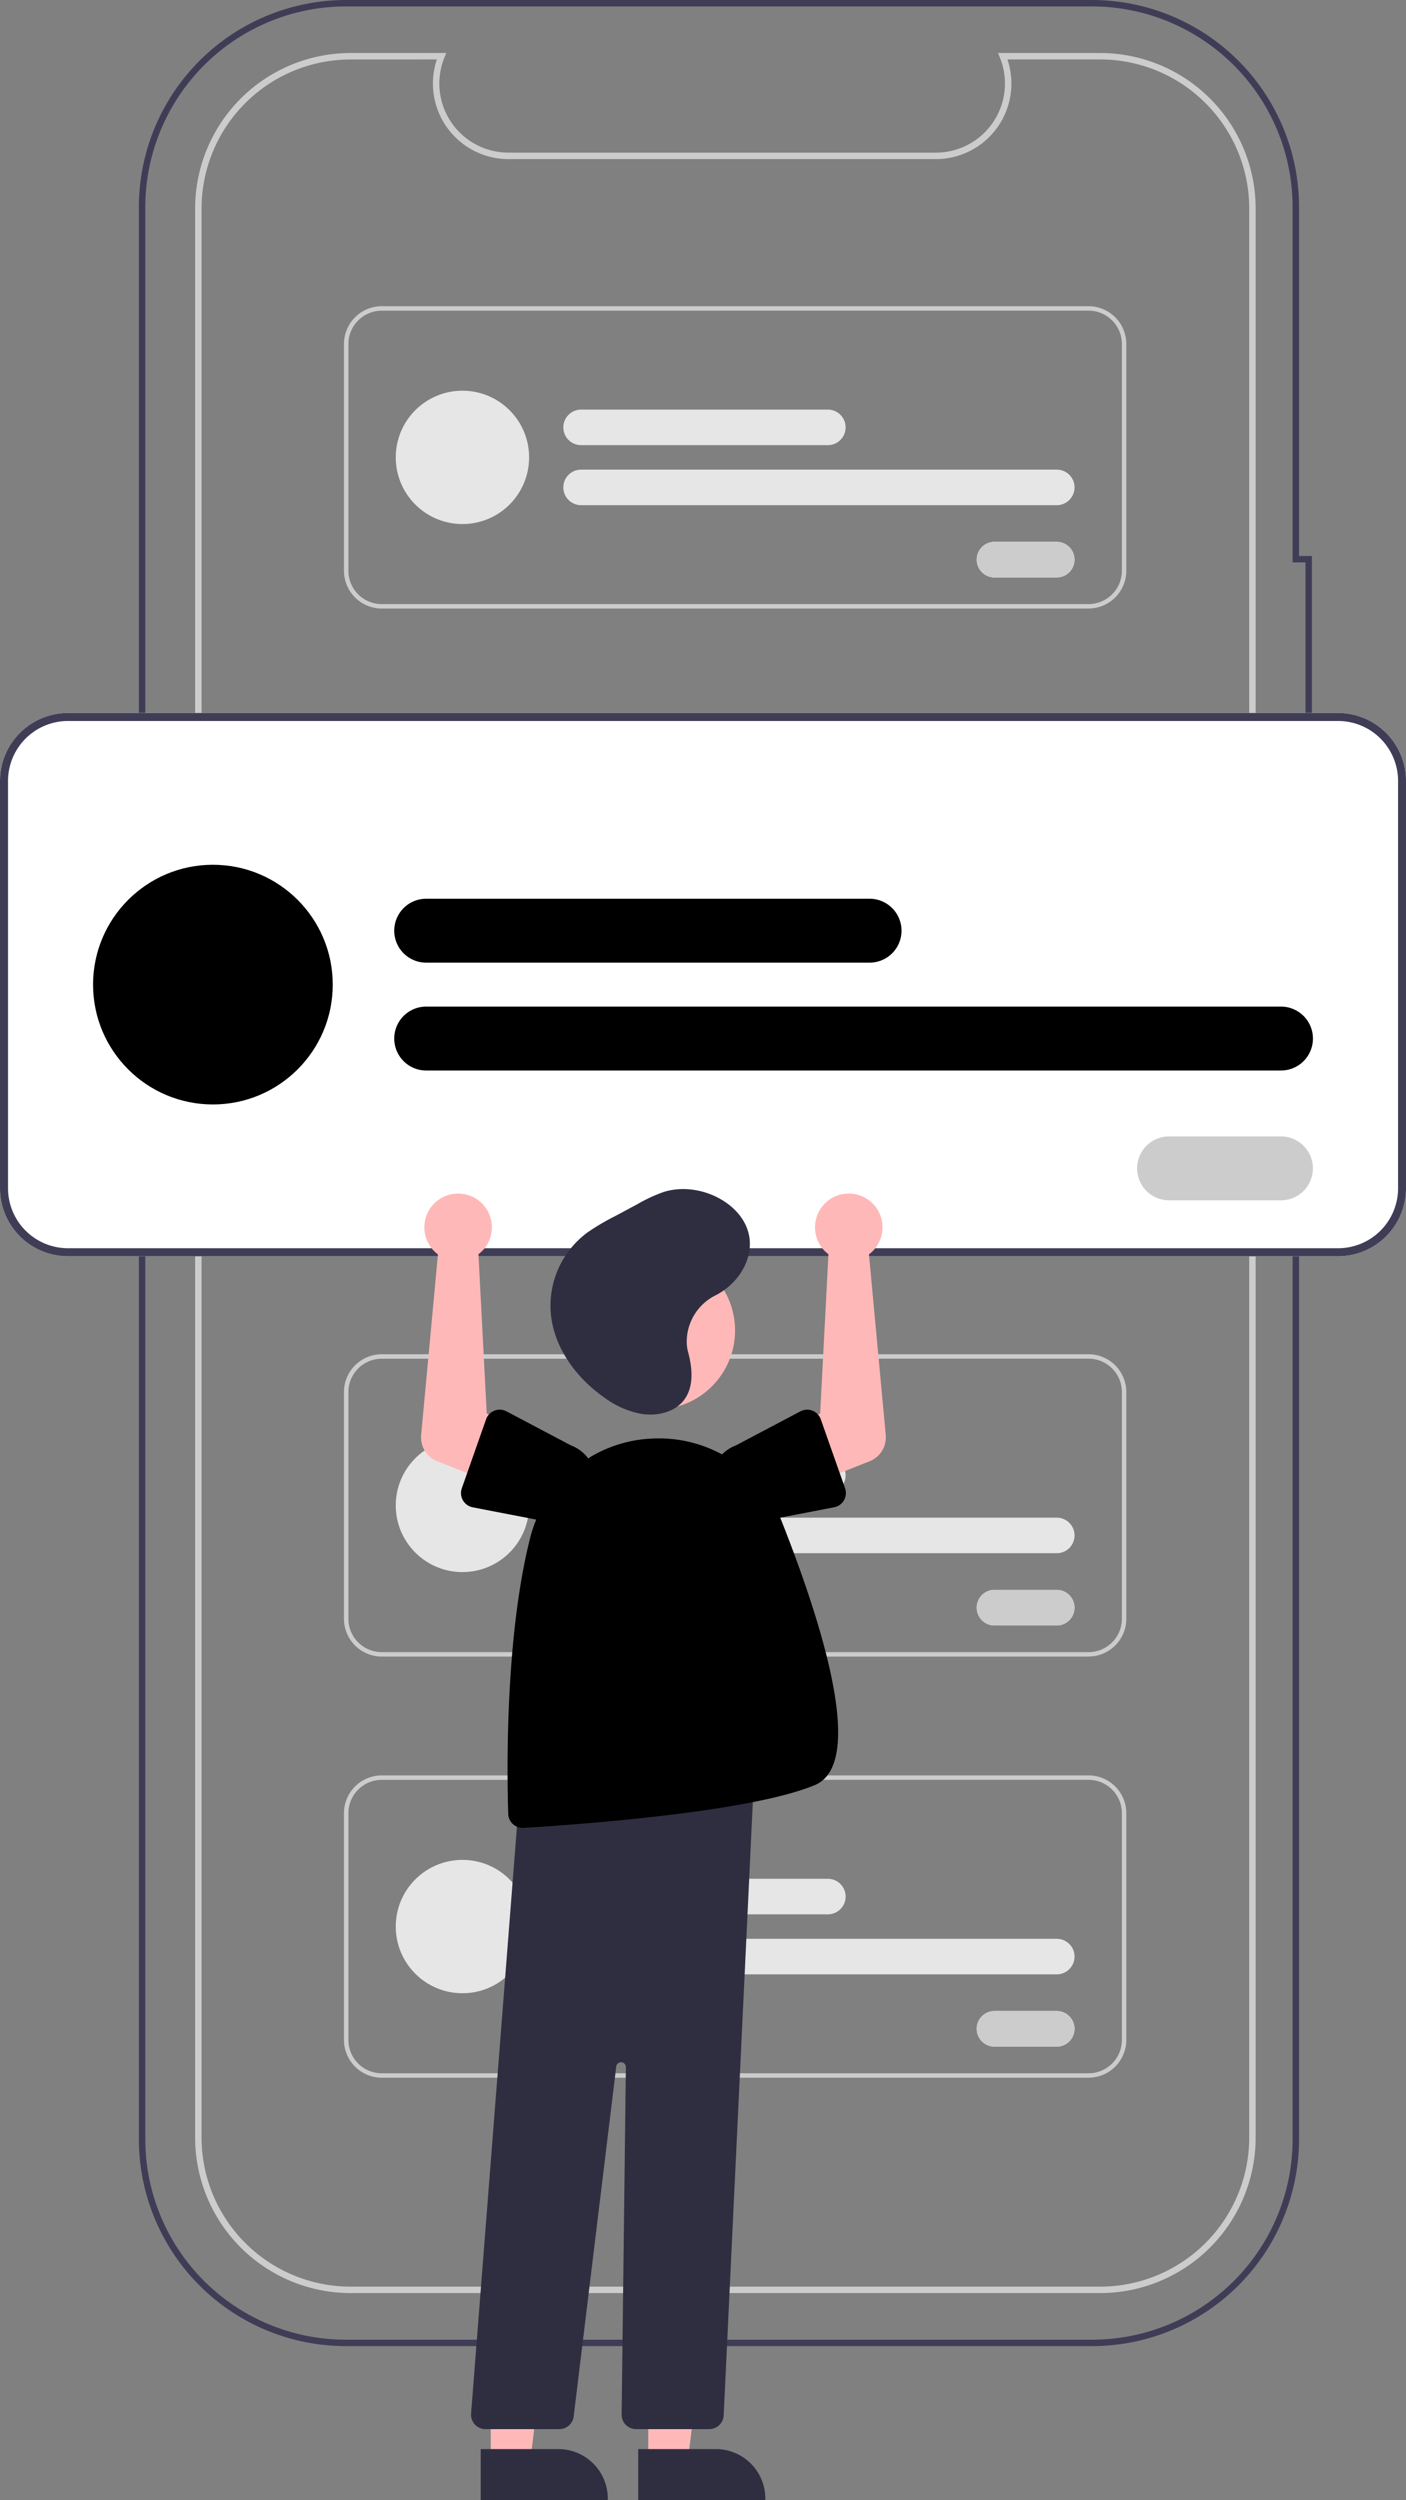 <svg xmlns="http://www.w3.org/2000/svg" viewBox="0 0 437.37 777.69">
	<rect x="0" y="0" width="437.37" height="777.69" fill="#808080" stroke="none"/>
	<path fill="#3f3d56" d="M339.7 729.78H107.6a64.4 64.4 0 0 1-64.4-64.4V64.4A64.47 64.47 0 0 1 107.6 0H339.7a64.47 64.47 0 0 1 64.4 64.4v108.55h4v79.97h-4v412.46a64.4 64.4 0 0 1-64.4 64.4ZM107.6 2a62.47 62.47 0 0 0-62.4 62.4v600.98a62.4 62.4 0 0 0 62.4 62.4H339.7a62.4 62.4 0 0 0 62.4-62.4V250.92h4v-75.97h-4V64.4A62.47 62.47 0 0 0 339.7 2Z" />
	<path fill="#ccc" d="M342.25 713.28h-233.2a48.4 48.4 0 0 1-48.35-48.35V64.84a48.4 48.4 0 0 1 48.35-48.35h29.77l-.56 1.38a21.5 21.5 0 0 0 19.9 29.61h132.97a21.5 21.5 0 0 0 19.9-29.6l-.56-1.39h31.78a48.4 48.4 0 0 1 48.35 48.35v600.1a48.4 48.4 0 0 1-48.35 48.34ZM109.05 18.5A46.4 46.4 0 0 0 62.7 64.84v600.1a46.4 46.4 0 0 0 46.35 46.34h233.2a46.4 46.4 0 0 0 46.35-46.35V64.84a46.4 46.4 0 0 0-46.35-46.35h-28.86a23.5 23.5 0 0 1-22.26 31H158.17a23.5 23.5 0 0 1-22.27-31Z" />
	<path fill="#fff" d="M416.25 390.77H21.12A21.15 21.15 0 0 1 0 369.64V242.91a21.15 21.15 0 0 1 21.12-21.13h395.13a21.15 21.15 0 0 1 21.12 21.13v126.73a21.15 21.15 0 0 1-21.12 21.13Z" />
	<path fill="#3f3d56" d="M416.25 390.77H21.12A21.15 21.15 0 0 1 0 369.64V242.91a21.15 21.15 0 0 1 21.12-21.13h395.13a21.15 21.15 0 0 1 21.12 21.13v126.73a21.15 21.15 0 0 1-21.12 21.13ZM21.12 224.27A18.66 18.66 0 0 0 2.5 242.9v126.73a18.66 18.66 0 0 0 18.63 18.64h395.13a18.66 18.66 0 0 0 18.64-18.64V242.91a18.66 18.66 0 0 0-18.64-18.64Z" />
	<path d="M270.5 299.44H132.58a9.94 9.94 0 0 1 0-19.88H270.5a9.94 9.94 0 0 1 0 19.88ZM398.48 332.99h-265.9a9.94 9.94 0 0 1 0-19.88h265.9a9.94 9.94 0 0 1 0 19.88Z" />
	<circle cx="66.23" cy="306.27" r="37.28" />
	<path fill="#fff" d="M398.47 373.37h-34.8a9.94 9.94 0 1 1 0-19.88h34.8a9.94 9.94 0 1 1 0 19.88Z" />
	<path fill="#ccc" d="M398.47 373.37h-34.8a9.94 9.94 0 1 1 0-19.88h34.8a9.94 9.94 0 1 1 0 19.88ZM338.62 189.29H118.75A11.77 11.77 0 0 1 107 177.54V107a11.77 11.77 0 0 1 11.75-11.75h219.87a11.77 11.77 0 0 1 11.75 11.75v70.53a11.77 11.77 0 0 1-11.75 11.75ZM118.75 96.64a10.38 10.38 0 0 0-10.37 10.37v70.53a10.38 10.38 0 0 0 10.37 10.37h219.87a10.38 10.38 0 0 0 10.37-10.37V107a10.38 10.38 0 0 0-10.37-10.37Z" />
	<path fill="#e6e6e6" d="M257.52 138.47h-76.75a5.53 5.53 0 0 1 0-11.06h76.75a5.53 5.53 0 0 1 0 11.06ZM328.73 157.14H180.77a5.53 5.53 0 0 1 0-11.06h147.96a5.53 5.53 0 1 1 0 11.06Z" />
	<circle cx="143.85" cy="142.27" r="20.74" fill="#e6e6e6" />
	<path fill="#fff" d="M328.72 179.61h-19.36a5.53 5.53 0 1 1 0-11.06h19.36a5.53 5.53 0 0 1 0 11.06Z" />
	<path fill="#ccc" d="M328.72 179.61h-19.36a5.53 5.53 0 1 1 0-11.06h19.36a5.53 5.53 0 0 1 0 11.06ZM338.62 515.29H118.75A11.77 11.77 0 0 1 107 503.54V433a11.77 11.77 0 0 1 11.75-11.75h219.87a11.77 11.77 0 0 1 11.75 11.75v70.53a11.77 11.77 0 0 1-11.75 11.75Zm-219.87-92.65a10.38 10.38 0 0 0-10.37 10.37v70.53a10.38 10.38 0 0 0 10.37 10.37h219.87a10.38 10.38 0 0 0 10.37-10.37V433a10.38 10.38 0 0 0-10.37-10.37Z" />
	<path fill="#e6e6e6" d="M257.52 464.47h-76.75a5.53 5.53 0 0 1 0-11.06h76.75a5.53 5.53 0 0 1 0 11.06ZM328.73 483.14H180.77a5.53 5.53 0 0 1 0-11.06h147.96a5.53 5.53 0 1 1 0 11.06Z" />
	<circle cx="143.85" cy="468.27" r="20.74" fill="#e6e6e6" />
	<path fill="#fff" d="M328.72 505.61h-19.36a5.53 5.53 0 1 1 0-11.06h19.36a5.53 5.53 0 0 1 0 11.06Z" />
	<path fill="#ccc" d="M328.72 505.61h-19.36a5.53 5.53 0 1 1 0-11.06h19.36a5.53 5.53 0 0 1 0 11.06ZM338.62 646.29H118.75A11.77 11.77 0 0 1 107 634.54V564a11.77 11.77 0 0 1 11.75-11.75h219.87a11.77 11.77 0 0 1 11.75 11.75v70.53a11.77 11.77 0 0 1-11.75 11.75Zm-219.87-92.65a10.38 10.38 0 0 0-10.37 10.37v70.53a10.38 10.38 0 0 0 10.37 10.37h219.87a10.38 10.38 0 0 0 10.37-10.37V564a10.38 10.38 0 0 0-10.37-10.37Z" />
	<path fill="#e6e6e6" d="M257.52 595.47h-76.75a5.53 5.53 0 0 1 0-11.06h76.75a5.53 5.53 0 0 1 0 11.06ZM328.73 614.14H180.77a5.53 5.53 0 0 1 0-11.06h147.96a5.53 5.53 0 1 1 0 11.06Z" />
	<circle cx="143.85" cy="599.27" r="20.74" fill="#e6e6e6" />
	<path fill="#fff" d="M328.72 636.61h-19.36a5.53 5.53 0 1 1 0-11.06h19.36a5.53 5.53 0 0 1 0 11.06Z" />
	<path fill="#ccc" d="M328.72 636.61h-19.36a5.53 5.53 0 1 1 0-11.06h19.36a5.53 5.53 0 0 1 0 11.06Z" />
	<path fill="#ffb8b8" d="M201.66 765.8h12.26l5.83-47.28h-18.09v47.28z" />
	<path fill="#2f2e41" d="M198.53 761.8h24.14a15.39 15.39 0 0 1 15.4 15.39v.5h-39.54Z" />
	<path fill="#ffb8b8" d="M152.66 765.8h12.26l5.83-47.28h-18.09v47.28z" />
	<path fill="#2f2e41" d="M149.53 761.8h24.14a15.39 15.39 0 0 1 15.4 15.39v.5h-39.54Z" />
	<circle cx="204.1" cy="413.86" r="24.56" fill="#ffb8b8" />
	<path fill="#2f2e41" d="M220.62 755.6h-22.75a4.5 4.5 0 0 1-4.5-4.56l1.32-108.03a1.5 1.5 0 0 0-2.99-.2l-13.24 108.83a4.5 4.5 0 0 1-4.46 3.96h-22.97a4.5 4.5 0 0 1-4.49-4.85l15.17-194.08.41-.04 72.63-7.85-9.63 202.53a4.5 4.5 0 0 1-4.5 4.29Z" />
	<path d="M162.6 568.59a4.5 4.5 0 0 1-4.5-4.36c-.39-12.27-1.07-54.74 6.83-85.9a40.92 40.92 0 0 1 37.8-30.85 41.18 41.18 0 0 1 40.55 26.03c13.28 33.7 25.82 75.24 10.18 81.76-20.5 8.54-74.52 12.34-90.6 13.3q-.13.02-.27.02Z" />
	<path fill="#ffb8b8" d="M256.46 389.04a10.52 10.52 0 0 0 1.25 1.09l-2.58 49.53-10.72 5.49 6.17 17.26 19.93-7.87a8 8 0 0 0 5.02-8.18l-5.22-56.18a10.5 10.5 0 1 0-13.85-1.14Z" />
	<path d="m255.33 441.5 7.55 21.44a4.5 4.5 0 0 1-3.4 5.91l-22.24 4.3a12.5 12.5 0 0 1-8.22-23.6l19.97-10.54a4.5 4.5 0 0 1 6.34 2.49Z" />
	<path fill="#ffb8b8" d="M150.08 389.04a10.53 10.53 0 0 1-1.25 1.09l2.58 49.53 10.72 5.49-6.17 17.26-19.93-7.87a8 8 0 0 1-5.02-8.18l5.22-56.18a10.5 10.5 0 1 1 13.85-1.14Z" />
	<path d="M153.8 438.8a4.5 4.5 0 0 1 3.75.21l19.97 10.55a12.5 12.5 0 0 1-8.22 23.6l-22.25-4.3a4.5 4.5 0 0 1-3.39-5.92l7.54-21.44a4.5 4.5 0 0 1 2.6-2.7Z" />
	<path fill="#2f2e41" d="M213.64 418.05a16.14 16.14 0 0 1 9.04-15.17c7.47-3.85 12.16-12.07 10.1-19.58-2.63-9.61-15.7-15.84-26.3-12.54a48.57 48.57 0 0 0-8.26 3.84l-6.92 3.71a71.73 71.73 0 0 0-8.54 5.04 28.32 28.32 0 0 0-11.27 26.53c1.36 9.77 7.76 18.73 16.52 24.86a27.94 27.94 0 0 0 11.32 5.03c4.2.7 8.87-.1 11.94-2.7 4.8-4.08 4.3-10.91 2.75-16.62a12.09 12.09 0 0 1-.38-2.4Z" />
</svg>
